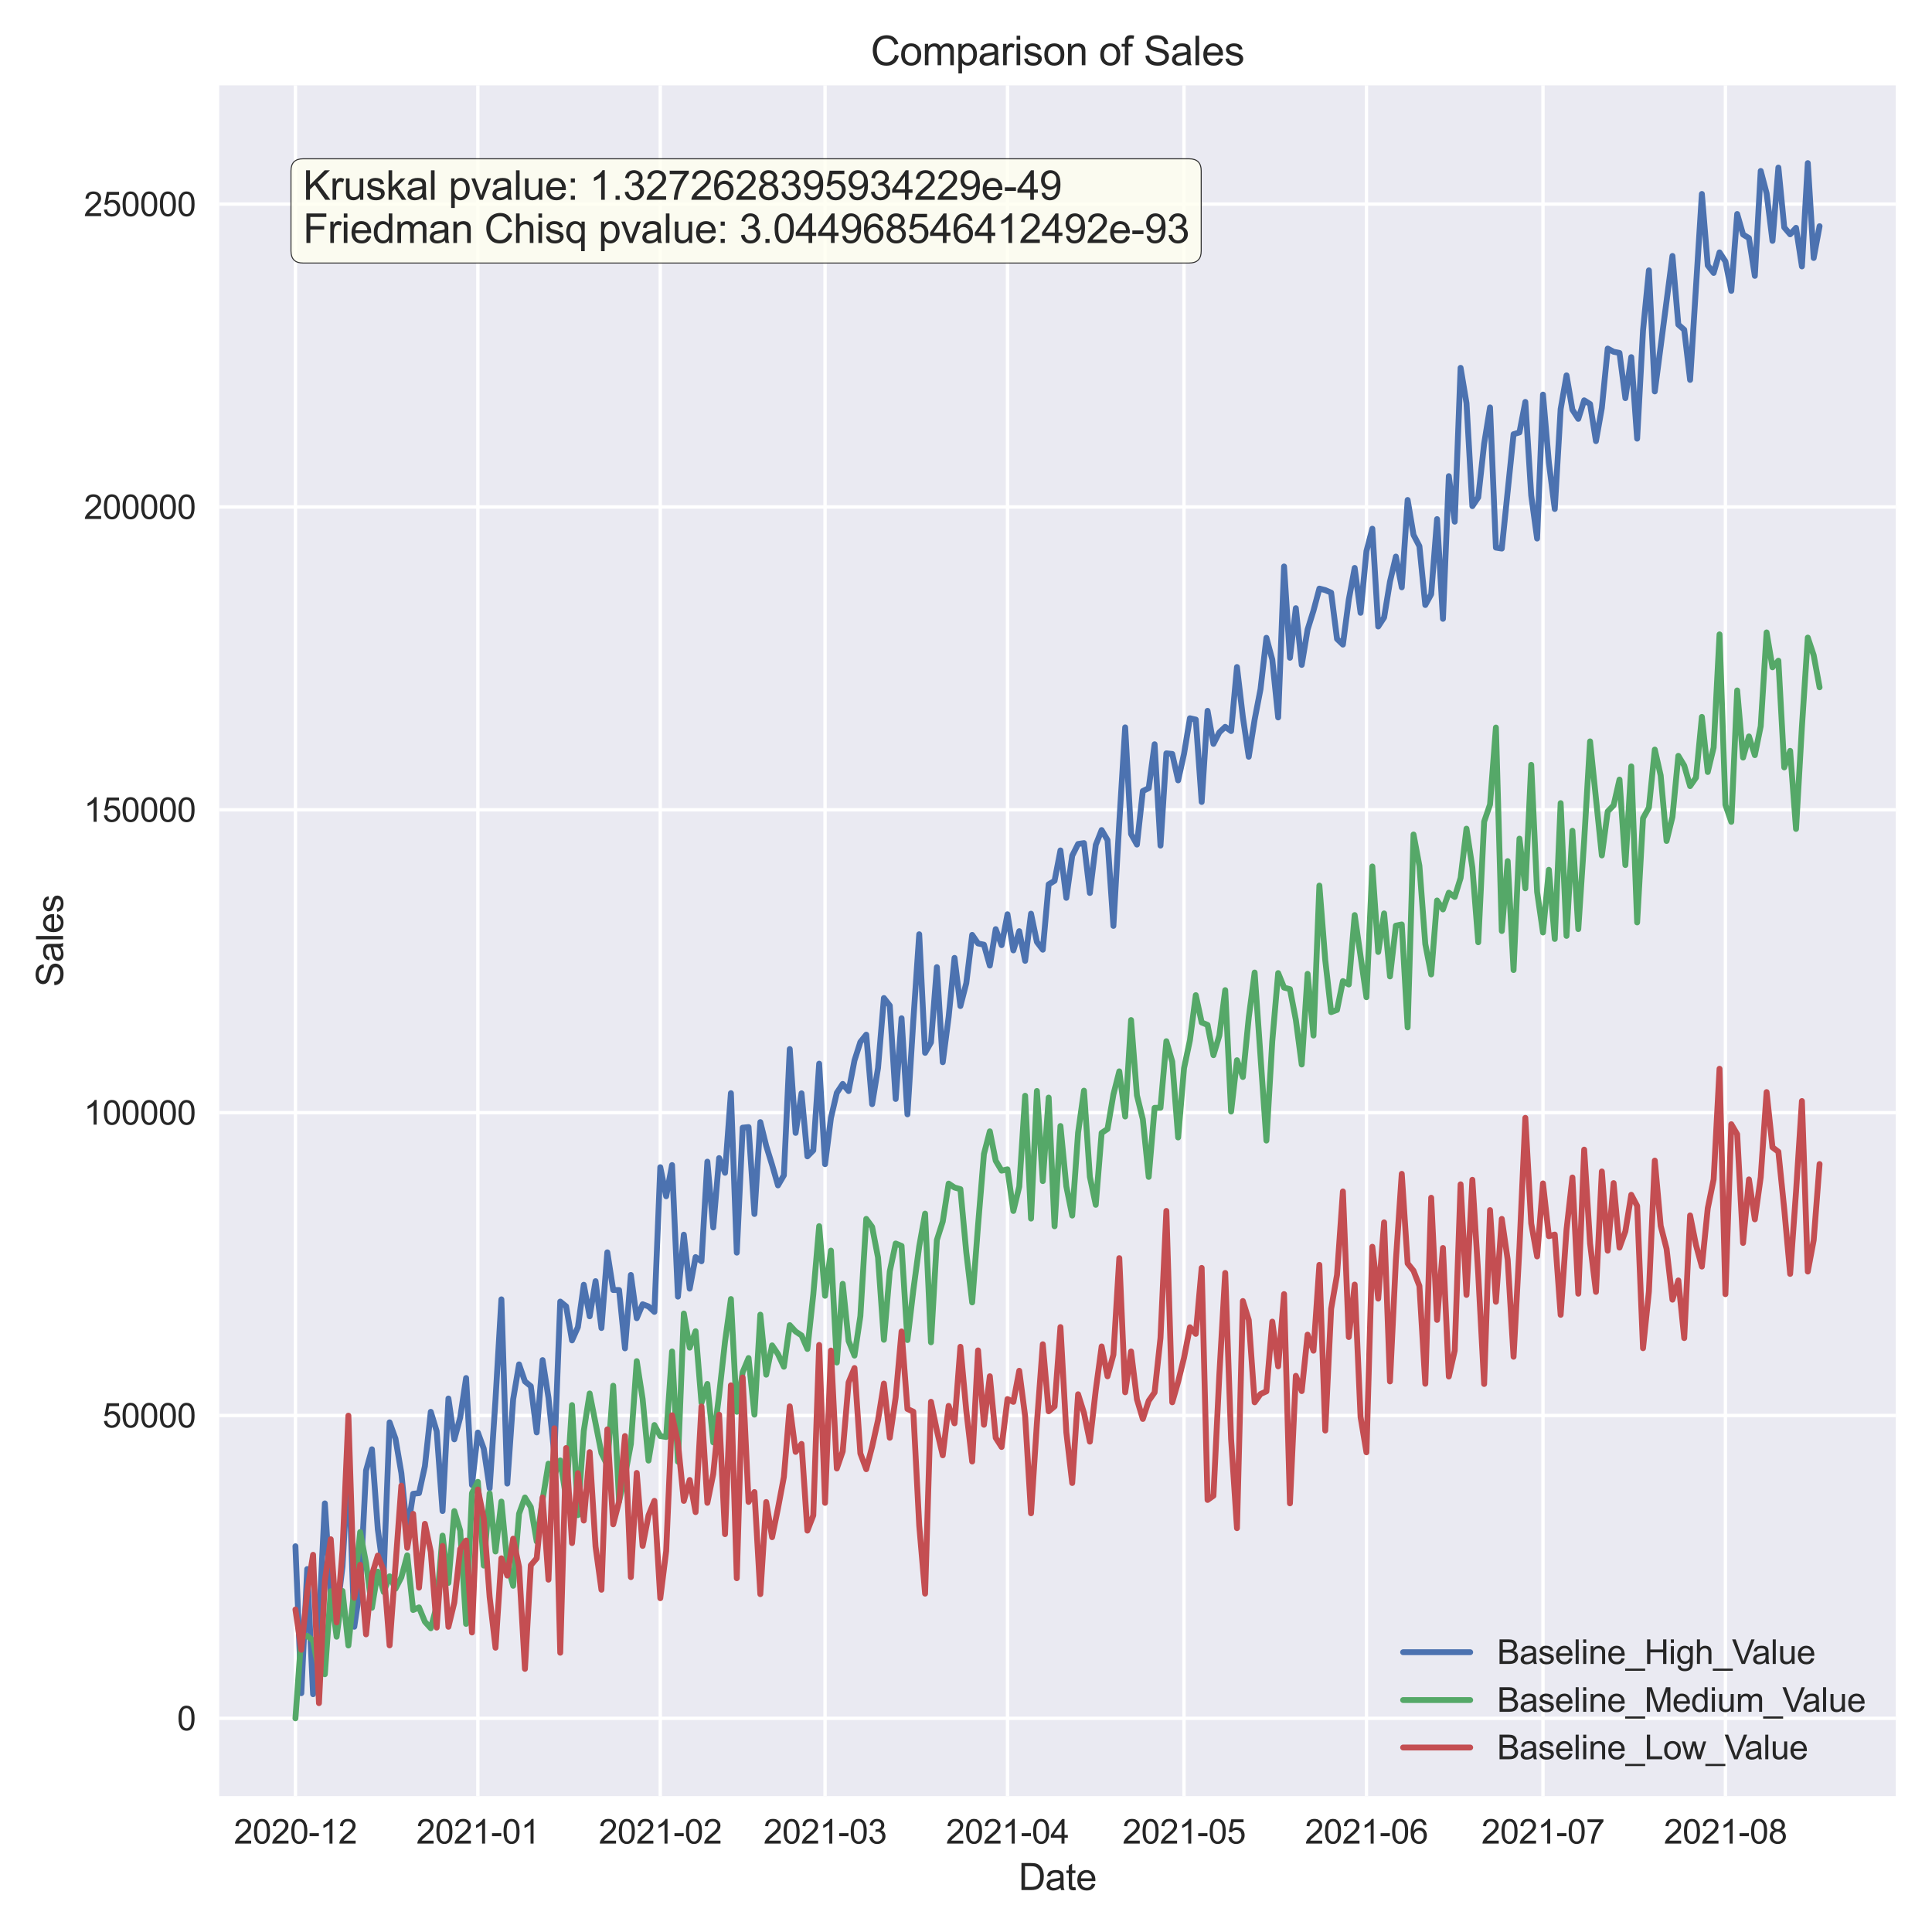 <?xml version="1.0" encoding="utf-8" standalone="no"?>
<!DOCTYPE svg PUBLIC "-//W3C//DTD SVG 1.1//EN"
  "http://www.w3.org/Graphics/SVG/1.1/DTD/svg11.dtd">
<svg xmlns:xlink="http://www.w3.org/1999/xlink" width="576pt" height="576pt" viewBox="0 0 576 576" xmlns="http://www.w3.org/2000/svg" version="1.1">
 <defs>
  <style type="text/css">*{stroke-linejoin: round; stroke-linecap: butt}</style>
 </defs>
 <g id="figure_1">
  <g id="patch_1">
   <path d="M 0 576 
L 576 576 
L 576 0 
L 0 0 
z
" style="fill: #ffffff"/>
  </g>
  <g id="axes_1">
   <g id="patch_2">
    <path d="M 65.36 535.48 
L 565.2 535.48 
L 565.2 25.44 
L 65.36 25.44 
z
" style="fill: #eaeaf2"/>
   </g>
   <g id="matplotlib.axis_1">
    <g id="xtick_1">
     <g id="line2d_1">
      <path d="M 88.08 535.48 
L 88.08 25.44 
" clip-path="url(#p51caf8cebd)" style="fill: none; stroke: #ffffff; stroke-linecap: round"/>
     </g>
     <g id="line2d_2"/>
     <g id="text_1">
      <!-- 2020-12 -->
      <g style="fill: #262626" transform="translate(69.732 549.638) scale(0.1 -0.1)">
       <defs>
        <path id="ArialMT-32" d="M 3222 541 
L 3222 0 
L 194 0 
Q 188 203 259 391 
Q 375 700 629 1000 
Q 884 1300 1366 1694 
Q 2113 2306 2375 2664 
Q 2638 3022 2638 3341 
Q 2638 3675 2398 3904 
Q 2159 4134 1775 4134 
Q 1369 4134 1125 3890 
Q 881 3647 878 3216 
L 300 3275 
Q 359 3922 746 4261 
Q 1134 4600 1788 4600 
Q 2447 4600 2831 4234 
Q 3216 3869 3216 3328 
Q 3216 3053 3103 2787 
Q 2991 2522 2730 2228 
Q 2469 1934 1863 1422 
Q 1356 997 1212 845 
Q 1069 694 975 541 
L 3222 541 
z
" transform="scale(0.016)"/>
        <path id="ArialMT-30" d="M 266 2259 
Q 266 3072 433 3567 
Q 600 4063 929 4331 
Q 1259 4600 1759 4600 
Q 2128 4600 2406 4451 
Q 2684 4303 2865 4023 
Q 3047 3744 3150 3342 
Q 3253 2941 3253 2259 
Q 3253 1453 3087 958 
Q 2922 463 2592 192 
Q 2263 -78 1759 -78 
Q 1097 -78 719 397 
Q 266 969 266 2259 
z
M 844 2259 
Q 844 1131 1108 757 
Q 1372 384 1759 384 
Q 2147 384 2411 759 
Q 2675 1134 2675 2259 
Q 2675 3391 2411 3762 
Q 2147 4134 1753 4134 
Q 1366 4134 1134 3806 
Q 844 3388 844 2259 
z
" transform="scale(0.016)"/>
        <path id="ArialMT-2d" d="M 203 1375 
L 203 1941 
L 1931 1941 
L 1931 1375 
L 203 1375 
z
" transform="scale(0.016)"/>
        <path id="ArialMT-31" d="M 2384 0 
L 1822 0 
L 1822 3584 
Q 1619 3391 1289 3197 
Q 959 3003 697 2906 
L 697 3450 
Q 1169 3672 1522 3987 
Q 1875 4303 2022 4600 
L 2384 4600 
L 2384 0 
z
" transform="scale(0.016)"/>
       </defs>
       <use xlink:href="#ArialMT-32"/>
       <use xlink:href="#ArialMT-30" x="55.615"/>
       <use xlink:href="#ArialMT-32" x="111.23"/>
       <use xlink:href="#ArialMT-30" x="166.846"/>
       <use xlink:href="#ArialMT-2d" x="222.461"/>
       <use xlink:href="#ArialMT-31" x="255.762"/>
       <use xlink:href="#ArialMT-32" x="311.377"/>
      </g>
     </g>
    </g>
    <g id="xtick_2">
     <g id="line2d_3">
      <path d="M 142.468 535.48 
L 142.468 25.44 
" clip-path="url(#p51caf8cebd)" style="fill: none; stroke: #ffffff; stroke-linecap: round"/>
     </g>
     <g id="line2d_4"/>
     <g id="text_2">
      <!-- 2021-01 -->
      <g style="fill: #262626" transform="translate(124.12 549.638) scale(0.1 -0.1)">
       <use xlink:href="#ArialMT-32"/>
       <use xlink:href="#ArialMT-30" x="55.615"/>
       <use xlink:href="#ArialMT-32" x="111.23"/>
       <use xlink:href="#ArialMT-31" x="166.846"/>
       <use xlink:href="#ArialMT-2d" x="222.461"/>
       <use xlink:href="#ArialMT-30" x="255.762"/>
       <use xlink:href="#ArialMT-31" x="311.377"/>
      </g>
     </g>
    </g>
    <g id="xtick_3">
     <g id="line2d_5">
      <path d="M 196.855 535.48 
L 196.855 25.44 
" clip-path="url(#p51caf8cebd)" style="fill: none; stroke: #ffffff; stroke-linecap: round"/>
     </g>
     <g id="line2d_6"/>
     <g id="text_3">
      <!-- 2021-02 -->
      <g style="fill: #262626" transform="translate(178.508 549.638) scale(0.1 -0.1)">
       <use xlink:href="#ArialMT-32"/>
       <use xlink:href="#ArialMT-30" x="55.615"/>
       <use xlink:href="#ArialMT-32" x="111.23"/>
       <use xlink:href="#ArialMT-31" x="166.846"/>
       <use xlink:href="#ArialMT-2d" x="222.461"/>
       <use xlink:href="#ArialMT-30" x="255.762"/>
       <use xlink:href="#ArialMT-32" x="311.377"/>
      </g>
     </g>
    </g>
    <g id="xtick_4">
     <g id="line2d_7">
      <path d="M 245.98 535.48 
L 245.98 25.44 
" clip-path="url(#p51caf8cebd)" style="fill: none; stroke: #ffffff; stroke-linecap: round"/>
     </g>
     <g id="line2d_8"/>
     <g id="text_4">
      <!-- 2021-03 -->
      <g style="fill: #262626" transform="translate(227.632 549.638) scale(0.1 -0.1)">
       <defs>
        <path id="ArialMT-33" d="M 269 1209 
L 831 1284 
Q 928 806 1161 595 
Q 1394 384 1728 384 
Q 2125 384 2398 659 
Q 2672 934 2672 1341 
Q 2672 1728 2419 1979 
Q 2166 2231 1775 2231 
Q 1616 2231 1378 2169 
L 1441 2663 
Q 1497 2656 1531 2656 
Q 1891 2656 2178 2843 
Q 2466 3031 2466 3422 
Q 2466 3731 2256 3934 
Q 2047 4138 1716 4138 
Q 1388 4138 1169 3931 
Q 950 3725 888 3313 
L 325 3413 
Q 428 3978 793 4289 
Q 1159 4600 1703 4600 
Q 2078 4600 2393 4439 
Q 2709 4278 2876 4000 
Q 3044 3722 3044 3409 
Q 3044 3113 2884 2869 
Q 2725 2625 2413 2481 
Q 2819 2388 3044 2092 
Q 3269 1797 3269 1353 
Q 3269 753 2831 336 
Q 2394 -81 1725 -81 
Q 1122 -81 723 278 
Q 325 638 269 1209 
z
" transform="scale(0.016)"/>
       </defs>
       <use xlink:href="#ArialMT-32"/>
       <use xlink:href="#ArialMT-30" x="55.615"/>
       <use xlink:href="#ArialMT-32" x="111.23"/>
       <use xlink:href="#ArialMT-31" x="166.846"/>
       <use xlink:href="#ArialMT-2d" x="222.461"/>
       <use xlink:href="#ArialMT-30" x="255.762"/>
       <use xlink:href="#ArialMT-33" x="311.377"/>
      </g>
     </g>
    </g>
    <g id="xtick_5">
     <g id="line2d_9">
      <path d="M 300.367 535.48 
L 300.367 25.44 
" clip-path="url(#p51caf8cebd)" style="fill: none; stroke: #ffffff; stroke-linecap: round"/>
     </g>
     <g id="line2d_10"/>
     <g id="text_5">
      <!-- 2021-04 -->
      <g style="fill: #262626" transform="translate(282.02 549.638) scale(0.1 -0.1)">
       <defs>
        <path id="ArialMT-34" d="M 2069 0 
L 2069 1097 
L 81 1097 
L 81 1613 
L 2172 4581 
L 2631 4581 
L 2631 1613 
L 3250 1613 
L 3250 1097 
L 2631 1097 
L 2631 0 
L 2069 0 
z
M 2069 1613 
L 2069 3678 
L 634 1613 
L 2069 1613 
z
" transform="scale(0.016)"/>
       </defs>
       <use xlink:href="#ArialMT-32"/>
       <use xlink:href="#ArialMT-30" x="55.615"/>
       <use xlink:href="#ArialMT-32" x="111.23"/>
       <use xlink:href="#ArialMT-31" x="166.846"/>
       <use xlink:href="#ArialMT-2d" x="222.461"/>
       <use xlink:href="#ArialMT-30" x="255.762"/>
       <use xlink:href="#ArialMT-34" x="311.377"/>
      </g>
     </g>
    </g>
    <g id="xtick_6">
     <g id="line2d_11">
      <path d="M 353 535.48 
L 353 25.44 
" clip-path="url(#p51caf8cebd)" style="fill: none; stroke: #ffffff; stroke-linecap: round"/>
     </g>
     <g id="line2d_12"/>
     <g id="text_6">
      <!-- 2021-05 -->
      <g style="fill: #262626" transform="translate(334.653 549.638) scale(0.1 -0.1)">
       <defs>
        <path id="ArialMT-35" d="M 266 1200 
L 856 1250 
Q 922 819 1161 601 
Q 1400 384 1738 384 
Q 2144 384 2425 690 
Q 2706 997 2706 1503 
Q 2706 1984 2436 2262 
Q 2166 2541 1728 2541 
Q 1456 2541 1237 2417 
Q 1019 2294 894 2097 
L 366 2166 
L 809 4519 
L 3088 4519 
L 3088 3981 
L 1259 3981 
L 1013 2750 
Q 1425 3038 1878 3038 
Q 2478 3038 2890 2622 
Q 3303 2206 3303 1553 
Q 3303 931 2941 478 
Q 2500 -78 1738 -78 
Q 1113 -78 717 272 
Q 322 622 266 1200 
z
" transform="scale(0.016)"/>
       </defs>
       <use xlink:href="#ArialMT-32"/>
       <use xlink:href="#ArialMT-30" x="55.615"/>
       <use xlink:href="#ArialMT-32" x="111.23"/>
       <use xlink:href="#ArialMT-31" x="166.846"/>
       <use xlink:href="#ArialMT-2d" x="222.461"/>
       <use xlink:href="#ArialMT-30" x="255.762"/>
       <use xlink:href="#ArialMT-35" x="311.377"/>
      </g>
     </g>
    </g>
    <g id="xtick_7">
     <g id="line2d_13">
      <path d="M 407.388 535.48 
L 407.388 25.44 
" clip-path="url(#p51caf8cebd)" style="fill: none; stroke: #ffffff; stroke-linecap: round"/>
     </g>
     <g id="line2d_14"/>
     <g id="text_7">
      <!-- 2021-06 -->
      <g style="fill: #262626" transform="translate(389.04 549.638) scale(0.1 -0.1)">
       <defs>
        <path id="ArialMT-36" d="M 3184 3459 
L 2625 3416 
Q 2550 3747 2413 3897 
Q 2184 4138 1850 4138 
Q 1581 4138 1378 3988 
Q 1113 3794 959 3422 
Q 806 3050 800 2363 
Q 1003 2672 1297 2822 
Q 1591 2972 1913 2972 
Q 2475 2972 2870 2558 
Q 3266 2144 3266 1488 
Q 3266 1056 3080 686 
Q 2894 316 2569 119 
Q 2244 -78 1831 -78 
Q 1128 -78 684 439 
Q 241 956 241 2144 
Q 241 3472 731 4075 
Q 1159 4600 1884 4600 
Q 2425 4600 2770 4297 
Q 3116 3994 3184 3459 
z
M 888 1484 
Q 888 1194 1011 928 
Q 1134 663 1356 523 
Q 1578 384 1822 384 
Q 2178 384 2434 671 
Q 2691 959 2691 1453 
Q 2691 1928 2437 2201 
Q 2184 2475 1800 2475 
Q 1419 2475 1153 2201 
Q 888 1928 888 1484 
z
" transform="scale(0.016)"/>
       </defs>
       <use xlink:href="#ArialMT-32"/>
       <use xlink:href="#ArialMT-30" x="55.615"/>
       <use xlink:href="#ArialMT-32" x="111.23"/>
       <use xlink:href="#ArialMT-31" x="166.846"/>
       <use xlink:href="#ArialMT-2d" x="222.461"/>
       <use xlink:href="#ArialMT-30" x="255.762"/>
       <use xlink:href="#ArialMT-36" x="311.377"/>
      </g>
     </g>
    </g>
    <g id="xtick_8">
     <g id="line2d_15">
      <path d="M 460.021 535.48 
L 460.021 25.44 
" clip-path="url(#p51caf8cebd)" style="fill: none; stroke: #ffffff; stroke-linecap: round"/>
     </g>
     <g id="line2d_16"/>
     <g id="text_8">
      <!-- 2021-07 -->
      <g style="fill: #262626" transform="translate(441.674 549.638) scale(0.1 -0.1)">
       <defs>
        <path id="ArialMT-37" d="M 303 3981 
L 303 4522 
L 3269 4522 
L 3269 4084 
Q 2831 3619 2401 2847 
Q 1972 2075 1738 1259 
Q 1569 684 1522 0 
L 944 0 
Q 953 541 1156 1306 
Q 1359 2072 1739 2783 
Q 2119 3494 2547 3981 
L 303 3981 
z
" transform="scale(0.016)"/>
       </defs>
       <use xlink:href="#ArialMT-32"/>
       <use xlink:href="#ArialMT-30" x="55.615"/>
       <use xlink:href="#ArialMT-32" x="111.23"/>
       <use xlink:href="#ArialMT-31" x="166.846"/>
       <use xlink:href="#ArialMT-2d" x="222.461"/>
       <use xlink:href="#ArialMT-30" x="255.762"/>
       <use xlink:href="#ArialMT-37" x="311.377"/>
      </g>
     </g>
    </g>
    <g id="xtick_9">
     <g id="line2d_17">
      <path d="M 514.409 535.48 
L 514.409 25.44 
" clip-path="url(#p51caf8cebd)" style="fill: none; stroke: #ffffff; stroke-linecap: round"/>
     </g>
     <g id="line2d_18"/>
     <g id="text_9">
      <!-- 2021-08 -->
      <g style="fill: #262626" transform="translate(496.061 549.638) scale(0.1 -0.1)">
       <defs>
        <path id="ArialMT-38" d="M 1131 2484 
Q 781 2613 612 2850 
Q 444 3088 444 3419 
Q 444 3919 803 4259 
Q 1163 4600 1759 4600 
Q 2359 4600 2725 4251 
Q 3091 3903 3091 3403 
Q 3091 3084 2923 2848 
Q 2756 2613 2416 2484 
Q 2838 2347 3058 2040 
Q 3278 1734 3278 1309 
Q 3278 722 2862 322 
Q 2447 -78 1769 -78 
Q 1091 -78 675 323 
Q 259 725 259 1325 
Q 259 1772 486 2073 
Q 713 2375 1131 2484 
z
M 1019 3438 
Q 1019 3113 1228 2906 
Q 1438 2700 1772 2700 
Q 2097 2700 2305 2904 
Q 2513 3109 2513 3406 
Q 2513 3716 2298 3927 
Q 2084 4138 1766 4138 
Q 1444 4138 1231 3931 
Q 1019 3725 1019 3438 
z
M 838 1322 
Q 838 1081 952 856 
Q 1066 631 1291 507 
Q 1516 384 1775 384 
Q 2178 384 2440 643 
Q 2703 903 2703 1303 
Q 2703 1709 2433 1975 
Q 2163 2241 1756 2241 
Q 1359 2241 1098 1978 
Q 838 1716 838 1322 
z
" transform="scale(0.016)"/>
       </defs>
       <use xlink:href="#ArialMT-32"/>
       <use xlink:href="#ArialMT-30" x="55.615"/>
       <use xlink:href="#ArialMT-32" x="111.23"/>
       <use xlink:href="#ArialMT-31" x="166.846"/>
       <use xlink:href="#ArialMT-2d" x="222.461"/>
       <use xlink:href="#ArialMT-30" x="255.762"/>
       <use xlink:href="#ArialMT-38" x="311.377"/>
      </g>
     </g>
    </g>
    <g id="text_10">
     <!-- Date -->
     <g style="fill: #262626" transform="translate(303.663 563.499) scale(0.11 -0.11)">
      <defs>
       <path id="ArialMT-44" d="M 494 0 
L 494 4581 
L 2072 4581 
Q 2606 4581 2888 4516 
Q 3281 4425 3559 4188 
Q 3922 3881 4101 3404 
Q 4281 2928 4281 2316 
Q 4281 1794 4159 1391 
Q 4038 988 3847 723 
Q 3656 459 3429 307 
Q 3203 156 2883 78 
Q 2563 0 2147 0 
L 494 0 
z
M 1100 541 
L 2078 541 
Q 2531 541 2789 625 
Q 3047 709 3200 863 
Q 3416 1078 3536 1442 
Q 3656 1806 3656 2325 
Q 3656 3044 3420 3430 
Q 3184 3816 2847 3947 
Q 2603 4041 2063 4041 
L 1100 4041 
L 1100 541 
z
" transform="scale(0.016)"/>
       <path id="ArialMT-61" d="M 2588 409 
Q 2275 144 1986 34 
Q 1697 -75 1366 -75 
Q 819 -75 525 192 
Q 231 459 231 875 
Q 231 1119 342 1320 
Q 453 1522 633 1644 
Q 813 1766 1038 1828 
Q 1203 1872 1538 1913 
Q 2219 1994 2541 2106 
Q 2544 2222 2544 2253 
Q 2544 2597 2384 2738 
Q 2169 2928 1744 2928 
Q 1347 2928 1158 2789 
Q 969 2650 878 2297 
L 328 2372 
Q 403 2725 575 2942 
Q 747 3159 1072 3276 
Q 1397 3394 1825 3394 
Q 2250 3394 2515 3294 
Q 2781 3194 2906 3042 
Q 3031 2891 3081 2659 
Q 3109 2516 3109 2141 
L 3109 1391 
Q 3109 606 3145 398 
Q 3181 191 3288 0 
L 2700 0 
Q 2613 175 2588 409 
z
M 2541 1666 
Q 2234 1541 1622 1453 
Q 1275 1403 1131 1340 
Q 988 1278 909 1158 
Q 831 1038 831 891 
Q 831 666 1001 516 
Q 1172 366 1500 366 
Q 1825 366 2078 508 
Q 2331 650 2450 897 
Q 2541 1088 2541 1459 
L 2541 1666 
z
" transform="scale(0.016)"/>
       <path id="ArialMT-74" d="M 1650 503 
L 1731 6 
Q 1494 -44 1306 -44 
Q 1000 -44 831 53 
Q 663 150 594 308 
Q 525 466 525 972 
L 525 2881 
L 113 2881 
L 113 3319 
L 525 3319 
L 525 4141 
L 1084 4478 
L 1084 3319 
L 1650 3319 
L 1650 2881 
L 1084 2881 
L 1084 941 
Q 1084 700 1114 631 
Q 1144 563 1211 522 
Q 1278 481 1403 481 
Q 1497 481 1650 503 
z
" transform="scale(0.016)"/>
       <path id="ArialMT-65" d="M 2694 1069 
L 3275 997 
Q 3138 488 2766 206 
Q 2394 -75 1816 -75 
Q 1088 -75 661 373 
Q 234 822 234 1631 
Q 234 2469 665 2931 
Q 1097 3394 1784 3394 
Q 2450 3394 2872 2941 
Q 3294 2488 3294 1666 
Q 3294 1616 3291 1516 
L 816 1516 
Q 847 969 1125 678 
Q 1403 388 1819 388 
Q 2128 388 2347 550 
Q 2566 713 2694 1069 
z
M 847 1978 
L 2700 1978 
Q 2663 2397 2488 2606 
Q 2219 2931 1791 2931 
Q 1403 2931 1139 2672 
Q 875 2413 847 1978 
z
" transform="scale(0.016)"/>
      </defs>
      <use xlink:href="#ArialMT-44"/>
      <use xlink:href="#ArialMT-61" x="72.217"/>
      <use xlink:href="#ArialMT-74" x="127.832"/>
      <use xlink:href="#ArialMT-65" x="155.615"/>
     </g>
    </g>
   </g>
   <g id="matplotlib.axis_2">
    <g id="ytick_1">
     <g id="line2d_19">
      <path d="M 65.36 512.296 
L 565.2 512.296 
" clip-path="url(#p51caf8cebd)" style="fill: none; stroke: #ffffff; stroke-linecap: round"/>
     </g>
     <g id="line2d_20"/>
     <g id="text_11">
      <!-- 0 -->
      <g style="fill: #262626" transform="translate(52.799 515.875) scale(0.1 -0.1)">
       <use xlink:href="#ArialMT-30"/>
      </g>
     </g>
    </g>
    <g id="ytick_2">
     <g id="line2d_21">
      <path d="M 65.36 422.008 
L 565.2 422.008 
" clip-path="url(#p51caf8cebd)" style="fill: none; stroke: #ffffff; stroke-linecap: round"/>
     </g>
     <g id="line2d_22"/>
     <g id="text_12">
      <!-- 50000 -->
      <g style="fill: #262626" transform="translate(30.555 425.587) scale(0.1 -0.1)">
       <use xlink:href="#ArialMT-35"/>
       <use xlink:href="#ArialMT-30" x="55.615"/>
       <use xlink:href="#ArialMT-30" x="111.23"/>
       <use xlink:href="#ArialMT-30" x="166.846"/>
       <use xlink:href="#ArialMT-30" x="222.461"/>
      </g>
     </g>
    </g>
    <g id="ytick_3">
     <g id="line2d_23">
      <path d="M 65.36 331.719 
L 565.2 331.719 
" clip-path="url(#p51caf8cebd)" style="fill: none; stroke: #ffffff; stroke-linecap: round"/>
     </g>
     <g id="line2d_24"/>
     <g id="text_13">
      <!-- 100000 -->
      <g style="fill: #262626" transform="translate(24.994 335.298) scale(0.1 -0.1)">
       <use xlink:href="#ArialMT-31"/>
       <use xlink:href="#ArialMT-30" x="55.615"/>
       <use xlink:href="#ArialMT-30" x="111.23"/>
       <use xlink:href="#ArialMT-30" x="166.846"/>
       <use xlink:href="#ArialMT-30" x="222.461"/>
       <use xlink:href="#ArialMT-30" x="278.076"/>
      </g>
     </g>
    </g>
    <g id="ytick_4">
     <g id="line2d_25">
      <path d="M 65.36 241.431 
L 565.2 241.431 
" clip-path="url(#p51caf8cebd)" style="fill: none; stroke: #ffffff; stroke-linecap: round"/>
     </g>
     <g id="line2d_26"/>
     <g id="text_14">
      <!-- 150000 -->
      <g style="fill: #262626" transform="translate(24.994 245.01) scale(0.1 -0.1)">
       <use xlink:href="#ArialMT-31"/>
       <use xlink:href="#ArialMT-35" x="55.615"/>
       <use xlink:href="#ArialMT-30" x="111.23"/>
       <use xlink:href="#ArialMT-30" x="166.846"/>
       <use xlink:href="#ArialMT-30" x="222.461"/>
       <use xlink:href="#ArialMT-30" x="278.076"/>
      </g>
     </g>
    </g>
    <g id="ytick_5">
     <g id="line2d_27">
      <path d="M 65.36 151.142 
L 565.2 151.142 
" clip-path="url(#p51caf8cebd)" style="fill: none; stroke: #ffffff; stroke-linecap: round"/>
     </g>
     <g id="line2d_28"/>
     <g id="text_15">
      <!-- 200000 -->
      <g style="fill: #262626" transform="translate(24.994 154.721) scale(0.1 -0.1)">
       <use xlink:href="#ArialMT-32"/>
       <use xlink:href="#ArialMT-30" x="55.615"/>
       <use xlink:href="#ArialMT-30" x="111.23"/>
       <use xlink:href="#ArialMT-30" x="166.846"/>
       <use xlink:href="#ArialMT-30" x="222.461"/>
       <use xlink:href="#ArialMT-30" x="278.076"/>
      </g>
     </g>
    </g>
    <g id="ytick_6">
     <g id="line2d_29">
      <path d="M 65.36 60.854 
L 565.2 60.854 
" clip-path="url(#p51caf8cebd)" style="fill: none; stroke: #ffffff; stroke-linecap: round"/>
     </g>
     <g id="line2d_30"/>
     <g id="text_16">
      <!-- 250000 -->
      <g style="fill: #262626" transform="translate(24.994 64.433) scale(0.1 -0.1)">
       <use xlink:href="#ArialMT-32"/>
       <use xlink:href="#ArialMT-35" x="55.615"/>
       <use xlink:href="#ArialMT-30" x="111.23"/>
       <use xlink:href="#ArialMT-30" x="166.846"/>
       <use xlink:href="#ArialMT-30" x="222.461"/>
       <use xlink:href="#ArialMT-30" x="278.076"/>
      </g>
     </g>
    </g>
    <g id="text_17">
     <!-- Sales -->
     <g style="fill: #262626" transform="translate(18.808 294.218) rotate(-90) scale(0.11 -0.11)">
      <defs>
       <path id="ArialMT-53" d="M 288 1472 
L 859 1522 
Q 900 1178 1048 958 
Q 1197 738 1509 602 
Q 1822 466 2213 466 
Q 2559 466 2825 569 
Q 3091 672 3220 851 
Q 3350 1031 3350 1244 
Q 3350 1459 3225 1620 
Q 3100 1781 2813 1891 
Q 2628 1963 1997 2114 
Q 1366 2266 1113 2400 
Q 784 2572 623 2826 
Q 463 3081 463 3397 
Q 463 3744 659 4045 
Q 856 4347 1234 4503 
Q 1613 4659 2075 4659 
Q 2584 4659 2973 4495 
Q 3363 4331 3572 4012 
Q 3781 3694 3797 3291 
L 3216 3247 
Q 3169 3681 2898 3903 
Q 2628 4125 2100 4125 
Q 1550 4125 1298 3923 
Q 1047 3722 1047 3438 
Q 1047 3191 1225 3031 
Q 1400 2872 2139 2705 
Q 2878 2538 3153 2413 
Q 3553 2228 3743 1945 
Q 3934 1663 3934 1294 
Q 3934 928 3725 604 
Q 3516 281 3123 101 
Q 2731 -78 2241 -78 
Q 1619 -78 1198 103 
Q 778 284 539 648 
Q 300 1013 288 1472 
z
" transform="scale(0.016)"/>
       <path id="ArialMT-6c" d="M 409 0 
L 409 4581 
L 972 4581 
L 972 0 
L 409 0 
z
" transform="scale(0.016)"/>
       <path id="ArialMT-73" d="M 197 991 
L 753 1078 
Q 800 744 1014 566 
Q 1228 388 1613 388 
Q 2000 388 2187 545 
Q 2375 703 2375 916 
Q 2375 1106 2209 1216 
Q 2094 1291 1634 1406 
Q 1016 1563 777 1677 
Q 538 1791 414 1992 
Q 291 2194 291 2438 
Q 291 2659 392 2848 
Q 494 3038 669 3163 
Q 800 3259 1026 3326 
Q 1253 3394 1513 3394 
Q 1903 3394 2198 3281 
Q 2494 3169 2634 2976 
Q 2775 2784 2828 2463 
L 2278 2388 
Q 2241 2644 2061 2787 
Q 1881 2931 1553 2931 
Q 1166 2931 1000 2803 
Q 834 2675 834 2503 
Q 834 2394 903 2306 
Q 972 2216 1119 2156 
Q 1203 2125 1616 2013 
Q 2213 1853 2448 1751 
Q 2684 1650 2818 1456 
Q 2953 1263 2953 975 
Q 2953 694 2789 445 
Q 2625 197 2315 61 
Q 2006 -75 1616 -75 
Q 969 -75 630 194 
Q 291 463 197 991 
z
" transform="scale(0.016)"/>
      </defs>
      <use xlink:href="#ArialMT-53"/>
      <use xlink:href="#ArialMT-61" x="66.699"/>
      <use xlink:href="#ArialMT-6c" x="122.314"/>
      <use xlink:href="#ArialMT-65" x="144.531"/>
      <use xlink:href="#ArialMT-73" x="200.146"/>
     </g>
    </g>
   </g>
   <g id="line2d_31">
    <path d="M 88.08 460.99 
L 89.834 504.802 
L 91.589 467.798 
L 93.343 505.106 
L 95.098 483.599 
L 96.852 448.217 
L 98.607 475.317 
L 100.361 481.37 
L 102.116 467.036 
L 103.87 435.931 
L 105.624 484.986 
L 107.379 473.195 
L 109.133 438.412 
L 110.888 432.082 
L 112.642 455.935 
L 114.397 469.054 
L 116.151 424.05 
L 117.905 428.923 
L 119.66 439.181 
L 121.414 456.925 
L 123.169 445.355 
L 124.923 445.157 
L 126.678 437.125 
L 128.432 420.916 
L 130.187 426.702 
L 131.941 450.498 
L 133.695 416.948 
L 135.45 429.128 
L 137.204 422.621 
L 138.959 410.841 
L 140.713 442.715 
L 142.468 427.084 
L 144.222 431.882 
L 145.977 443.712 
L 147.731 417.174 
L 149.485 387.382 
L 151.24 442.315 
L 152.994 417.165 
L 154.749 406.772 
L 156.503 411.854 
L 158.258 413.28 
L 160.012 427.055 
L 161.766 405.492 
L 163.521 416.712 
L 165.275 433.7 
L 167.03 388.05 
L 168.784 389.476 
L 170.539 399.619 
L 172.293 395.667 
L 174.048 383.033 
L 175.802 392.438 
L 177.556 381.956 
L 179.311 395.932 
L 181.065 373.361 
L 182.82 384.603 
L 184.574 384.605 
L 186.329 401.995 
L 188.083 380.106 
L 189.838 393.008 
L 191.592 388.845 
L 193.346 389.502 
L 195.101 391.118 
L 196.855 347.985 
L 198.61 356.655 
L 200.364 347.351 
L 202.119 386.573 
L 203.873 368.102 
L 205.627 384.2 
L 207.382 374.783 
L 209.136 376.029 
L 210.891 346.33 
L 212.645 365.953 
L 214.4 345.265 
L 216.154 349.656 
L 217.909 325.914 
L 219.663 373.455 
L 221.417 336.202 
L 223.172 336.023 
L 224.926 361.939 
L 226.681 334.544 
L 228.435 341.622 
L 230.19 347.305 
L 231.944 353.414 
L 233.699 350.406 
L 235.453 312.76 
L 237.207 337.757 
L 238.962 325.951 
L 240.716 344.758 
L 242.471 342.969 
L 244.225 317.116 
L 245.98 347.085 
L 247.734 333.291 
L 249.488 325.805 
L 251.243 323.154 
L 252.997 325.285 
L 254.752 316.165 
L 256.506 310.658 
L 258.261 308.469 
L 260.015 329.192 
L 261.77 318.424 
L 263.524 297.55 
L 265.278 299.807 
L 267.033 327.643 
L 268.787 303.578 
L 270.542 332.223 
L 272.296 304.247 
L 274.051 278.538 
L 275.805 313.89 
L 277.56 310.768 
L 279.314 288.342 
L 281.068 316.689 
L 282.823 303.212 
L 284.577 285.585 
L 286.332 299.941 
L 288.086 293.116 
L 289.841 278.727 
L 291.595 281.277 
L 293.349 281.643 
L 295.104 287.876 
L 296.858 277.01 
L 298.613 281.785 
L 300.367 272.578 
L 302.122 283.346 
L 303.876 277.613 
L 305.631 286.465 
L 307.385 272.404 
L 309.139 280.848 
L 310.894 283.142 
L 312.648 263.65 
L 314.403 262.601 
L 316.157 253.543 
L 317.912 267.682 
L 319.666 255.126 
L 321.421 251.624 
L 323.175 251.357 
L 324.929 266.23 
L 326.684 251.907 
L 328.438 247.47 
L 330.193 250.465 
L 331.947 276.041 
L 333.702 245.181 
L 335.456 216.856 
L 337.211 248.658 
L 338.965 251.798 
L 340.719 235.832 
L 342.474 234.979 
L 344.228 221.888 
L 345.983 252.104 
L 347.737 224.595 
L 349.492 224.783 
L 351.246 232.662 
L 353 224.765 
L 354.755 214.138 
L 356.509 214.536 
L 358.264 239.093 
L 360.018 211.923 
L 361.773 221.782 
L 363.527 218.348 
L 365.282 216.699 
L 367.036 217.958 
L 368.79 198.865 
L 370.545 213.803 
L 372.299 225.624 
L 374.054 214.54 
L 375.808 205.455 
L 377.563 190.151 
L 379.317 196.646 
L 381.072 213.9 
L 382.826 168.885 
L 384.58 196.108 
L 386.335 181.323 
L 388.089 198.232 
L 389.844 187.68 
L 391.598 182.055 
L 393.353 175.485 
L 395.107 175.931 
L 396.861 176.693 
L 398.616 190.484 
L 400.37 192.176 
L 402.125 178.772 
L 403.879 169.319 
L 405.634 182.702 
L 407.388 164.312 
L 409.143 157.629 
L 410.897 186.783 
L 412.651 184.105 
L 414.406 173.404 
L 416.16 165.934 
L 417.915 175.108 
L 419.669 149.062 
L 421.424 159.484 
L 423.178 162.839 
L 424.933 180.375 
L 426.687 177.168 
L 428.441 154.762 
L 430.196 184.497 
L 431.95 141.959 
L 433.705 155.535 
L 435.459 109.669 
L 437.214 120.182 
L 438.968 150.902 
L 440.722 148.28 
L 442.477 132.308 
L 444.231 121.463 
L 445.986 163.258 
L 447.74 163.542 
L 451.249 129.449 
L 453.004 128.92 
L 454.758 119.826 
L 456.512 147.687 
L 458.267 160.557 
L 460.021 117.642 
L 461.776 137.92 
L 463.53 151.751 
L 465.285 121.976 
L 467.039 111.904 
L 468.794 122.158 
L 470.548 124.878 
L 472.302 119.352 
L 474.057 120.453 
L 475.811 131.516 
L 477.566 121.636 
L 479.32 103.921 
L 481.075 104.871 
L 482.829 105.223 
L 484.583 118.701 
L 486.338 106.477 
L 488.092 130.777 
L 489.847 98.506 
L 491.601 80.603 
L 493.356 116.701 
L 498.619 76.31 
L 500.373 96.781 
L 502.128 98.308 
L 503.882 113.262 
L 507.391 57.822 
L 509.146 79.12 
L 510.9 81.371 
L 512.655 75.248 
L 514.409 77.934 
L 516.163 86.715 
L 517.918 63.795 
L 519.672 69.919 
L 521.427 70.98 
L 523.181 82.244 
L 524.936 50.97 
L 526.69 57.63 
L 528.444 71.816 
L 530.199 49.956 
L 531.953 67.805 
L 533.708 69.858 
L 535.462 67.923 
L 537.217 79.426 
L 538.971 48.624 
L 540.726 76.917 
L 542.48 67.435 
L 542.48 67.435 
" clip-path="url(#p51caf8cebd)" style="fill: none; stroke: #4c72b0; stroke-width: 1.75; stroke-linecap: round"/>
   </g>
   <g id="line2d_32">
    <path d="M 88.08 512.296 
L 89.834 487.877 
L 91.589 487.701 
L 93.343 489.144 
L 95.098 498.382 
L 96.852 499.15 
L 98.607 474.403 
L 100.361 487.961 
L 102.116 474.333 
L 103.87 490.587 
L 107.379 456.762 
L 109.133 466.017 
L 110.888 479.339 
L 112.642 468.561 
L 114.397 474.649 
L 116.151 469.954 
L 117.905 473.667 
L 119.66 470.233 
L 121.414 463.691 
L 123.169 480.001 
L 124.923 479.221 
L 126.678 483.501 
L 128.432 485.455 
L 130.187 478.818 
L 131.941 457.825 
L 133.695 471.921 
L 135.45 450.5 
L 137.204 456.314 
L 138.959 484.148 
L 140.713 445.145 
L 142.468 441.789 
L 144.222 466.755 
L 145.977 445.223 
L 147.731 462.562 
L 149.485 447.674 
L 151.24 466.247 
L 152.994 472.779 
L 154.749 451.302 
L 156.503 446.455 
L 158.258 449.308 
L 160.012 459.563 
L 161.766 447.131 
L 163.521 436.359 
L 165.275 439.794 
L 167.03 435.404 
L 168.784 446.617 
L 170.539 418.905 
L 172.293 451.719 
L 174.048 426.58 
L 175.802 415.445 
L 179.311 433.236 
L 181.065 436.838 
L 182.82 413.134 
L 184.574 447.554 
L 186.329 439.907 
L 188.083 430.531 
L 189.838 405.805 
L 191.592 417.093 
L 193.346 435.46 
L 195.101 424.854 
L 196.855 428.141 
L 198.61 428.416 
L 200.364 402.916 
L 202.119 435.77 
L 203.873 391.608 
L 205.627 401.78 
L 207.382 396.881 
L 209.136 418.223 
L 210.891 412.597 
L 212.645 430.031 
L 214.4 415.802 
L 216.154 399.987 
L 217.909 387.291 
L 219.663 420.904 
L 221.417 409.085 
L 223.172 404.886 
L 224.926 421.76 
L 226.681 391.949 
L 228.435 409.846 
L 230.19 401.106 
L 231.944 403.708 
L 233.699 407.477 
L 235.453 395.072 
L 237.207 396.98 
L 238.962 398.133 
L 240.716 402.18 
L 242.471 385.937 
L 244.225 365.56 
L 245.98 386.323 
L 247.734 372.849 
L 249.488 406.218 
L 251.243 382.752 
L 252.997 399.779 
L 254.752 404.158 
L 256.506 392.399 
L 258.261 363.395 
L 260.015 365.785 
L 261.77 374.894 
L 263.524 399.442 
L 265.278 379.031 
L 267.033 370.733 
L 268.787 371.451 
L 270.542 399.518 
L 272.296 384.64 
L 274.051 371.599 
L 275.805 361.822 
L 277.56 400.191 
L 279.314 369.703 
L 281.068 364.19 
L 282.823 352.878 
L 284.577 354.038 
L 286.332 354.527 
L 288.086 373.395 
L 289.841 388.298 
L 291.595 365.308 
L 293.349 344.056 
L 295.104 337.291 
L 296.858 346.052 
L 298.613 349.01 
L 300.367 348.624 
L 302.122 361.037 
L 303.876 353.778 
L 305.631 326.683 
L 307.385 363.307 
L 309.139 325.259 
L 310.894 352.134 
L 312.648 327.23 
L 314.403 365.596 
L 316.157 335.705 
L 317.912 353.708 
L 319.666 362.405 
L 321.421 337.699 
L 323.175 325.168 
L 324.929 350.853 
L 326.684 359.197 
L 328.438 337.765 
L 330.193 336.597 
L 331.947 326.308 
L 333.702 319.407 
L 335.456 332.879 
L 337.211 304.111 
L 338.965 326.572 
L 340.719 333.712 
L 342.474 350.884 
L 344.228 330.293 
L 345.983 330.254 
L 347.737 310.417 
L 349.492 316.504 
L 351.246 339.118 
L 353 318.488 
L 354.755 310.171 
L 356.509 296.694 
L 358.264 304.842 
L 360.018 305.568 
L 361.773 314.587 
L 363.527 308.741 
L 365.282 295.195 
L 367.036 331.395 
L 368.79 316.085 
L 370.545 321.094 
L 372.299 303.351 
L 374.054 289.952 
L 377.563 340.046 
L 379.317 310.366 
L 381.072 290.11 
L 382.826 294.436 
L 384.58 294.912 
L 386.335 304.038 
L 388.089 317.366 
L 389.844 290.341 
L 391.598 308.733 
L 393.353 264.024 
L 395.107 286.23 
L 396.861 301.755 
L 398.616 301.095 
L 400.37 292.501 
L 402.125 293.514 
L 403.879 272.816 
L 407.388 297.31 
L 409.143 258.327 
L 410.897 283.82 
L 412.651 272.321 
L 414.406 291.11 
L 416.16 275.973 
L 417.915 275.62 
L 419.669 306.308 
L 421.424 248.793 
L 423.178 258.157 
L 424.933 281.435 
L 426.687 290.516 
L 428.441 268.467 
L 430.196 271.132 
L 431.95 266.142 
L 433.705 267.408 
L 435.459 261.758 
L 437.214 247.058 
L 438.968 258.655 
L 440.722 280.921 
L 442.477 244.97 
L 444.231 239.848 
L 445.986 216.909 
L 447.74 277.57 
L 449.495 256.727 
L 451.249 289.21 
L 453.004 250.036 
L 454.758 264.842 
L 456.512 228.032 
L 458.267 265.904 
L 460.021 278.012 
L 461.776 259.313 
L 463.53 279.939 
L 465.285 239.446 
L 467.039 279.025 
L 468.794 247.677 
L 470.548 277 
L 472.302 250.506 
L 474.057 221.034 
L 477.566 255.04 
L 479.32 241.912 
L 481.075 240.097 
L 482.829 232.425 
L 484.583 257.894 
L 486.338 228.484 
L 488.092 275.008 
L 489.847 243.935 
L 491.601 240.784 
L 493.356 223.477 
L 495.11 231.195 
L 496.865 250.723 
L 498.619 243.543 
L 500.373 225.339 
L 502.128 228.247 
L 503.882 234.366 
L 505.637 231.842 
L 507.391 213.734 
L 509.146 230.166 
L 510.9 222.855 
L 512.655 189.131 
L 514.409 239.941 
L 516.163 245.021 
L 517.918 205.845 
L 519.672 225.864 
L 521.427 219.554 
L 523.181 225.137 
L 524.936 216.501 
L 526.69 188.55 
L 528.444 198.951 
L 530.199 196.979 
L 531.953 228.789 
L 533.708 223.855 
L 535.462 247.135 
L 537.217 216.709 
L 538.971 190.092 
L 540.726 195.34 
L 542.48 204.904 
L 542.48 204.904 
" clip-path="url(#p51caf8cebd)" style="fill: none; stroke: #55a868; stroke-width: 1.75; stroke-linecap: round"/>
   </g>
   <g id="line2d_33">
    <path d="M 88.08 479.85 
L 89.834 491.867 
L 91.589 474.582 
L 93.343 463.542 
L 95.098 507.77 
L 96.852 471.294 
L 98.607 458.908 
L 100.361 483.713 
L 102.116 462.256 
L 103.87 422.054 
L 105.624 476.371 
L 107.379 466.523 
L 109.133 487.268 
L 110.888 469.502 
L 112.642 463.76 
L 114.397 468.242 
L 116.151 490.549 
L 119.66 442.935 
L 121.414 461.468 
L 123.169 451.325 
L 124.923 473.341 
L 126.678 454.304 
L 128.432 462.641 
L 130.187 485.242 
L 131.941 460.9 
L 133.695 485.004 
L 135.45 477.763 
L 137.204 461.82 
L 138.959 459.291 
L 140.713 486.705 
L 142.468 444.076 
L 144.222 452.625 
L 145.977 476.1 
L 147.731 491.24 
L 149.485 464.583 
L 151.24 469.735 
L 152.994 458.733 
L 154.749 467.175 
L 156.503 497.554 
L 158.258 466.645 
L 160.012 464.589 
L 161.766 446.448 
L 163.521 470.958 
L 165.275 425.818 
L 167.03 492.742 
L 168.784 431.716 
L 170.539 460.05 
L 172.293 439.193 
L 174.048 453.335 
L 175.802 432.931 
L 177.556 461.104 
L 179.311 473.96 
L 181.065 426.149 
L 182.82 454.455 
L 184.574 447.661 
L 186.329 428.131 
L 188.083 470.198 
L 189.838 439.133 
L 191.592 460.892 
L 193.346 451.794 
L 195.101 447.453 
L 196.855 476.482 
L 198.61 462.433 
L 200.364 421.931 
L 202.119 430.159 
L 203.873 447.476 
L 205.627 441.232 
L 207.382 450.822 
L 209.136 419.317 
L 210.891 448.055 
L 212.645 439.436 
L 214.4 421.766 
L 216.154 457.385 
L 217.909 413.01 
L 219.663 470.524 
L 221.417 410.675 
L 223.172 447.777 
L 224.926 444.834 
L 226.681 475.269 
L 228.435 447.813 
L 230.19 458.298 
L 231.944 449.68 
L 233.699 440.345 
L 235.453 419.277 
L 237.207 432.863 
L 238.962 430.482 
L 240.716 456.332 
L 242.471 451.797 
L 244.225 400.974 
L 245.98 448.059 
L 247.734 402.647 
L 249.488 437.813 
L 251.243 432.703 
L 252.997 412.143 
L 254.752 407.856 
L 256.506 433.321 
L 258.261 438.029 
L 260.015 431.286 
L 261.77 423.387 
L 263.524 412.494 
L 265.278 428.651 
L 267.033 416.606 
L 268.787 396.958 
L 270.542 420.063 
L 272.296 420.869 
L 274.051 454.746 
L 275.805 475.124 
L 277.56 417.923 
L 279.314 426.495 
L 281.068 433.88 
L 282.823 419.137 
L 284.577 424.343 
L 286.332 401.527 
L 288.086 420.587 
L 289.841 435.73 
L 291.595 402.605 
L 293.349 424.776 
L 295.104 410.308 
L 296.858 428.66 
L 298.613 431.396 
L 300.367 417.11 
L 302.122 417.948 
L 303.876 408.675 
L 305.631 422.23 
L 307.385 451.169 
L 309.139 424.308 
L 310.894 400.771 
L 312.648 420.761 
L 314.403 419.302 
L 316.157 395.648 
L 317.912 427.041 
L 319.666 442.142 
L 321.421 415.683 
L 323.175 421.257 
L 324.929 429.809 
L 326.684 414.454 
L 328.438 401.428 
L 330.193 410.331 
L 331.947 403.89 
L 333.702 375.097 
L 335.456 415.09 
L 337.211 402.921 
L 338.965 417.21 
L 340.719 423.039 
L 342.474 417.627 
L 344.228 415.132 
L 345.983 398.888 
L 347.737 361.021 
L 349.492 418.082 
L 351.246 411.957 
L 353 404.816 
L 354.755 395.696 
L 356.509 397.677 
L 358.264 378.009 
L 360.018 447.191 
L 361.773 445.947 
L 363.527 409.931 
L 365.282 379.51 
L 367.036 429.018 
L 368.79 455.596 
L 370.545 387.884 
L 372.299 393.533 
L 374.054 418.081 
L 375.808 415.613 
L 377.563 414.815 
L 379.317 394.025 
L 381.072 407.361 
L 382.826 385.818 
L 384.58 448.205 
L 386.335 410.185 
L 388.089 414.738 
L 389.844 397.903 
L 391.598 402.692 
L 393.353 377.101 
L 395.107 426.501 
L 396.861 390.227 
L 398.616 380.093 
L 400.37 355.209 
L 402.125 398.623 
L 403.879 382.98 
L 405.634 422.448 
L 407.388 432.99 
L 409.143 371.702 
L 410.897 387.17 
L 412.651 364.431 
L 414.406 411.854 
L 416.16 375.795 
L 417.915 349.961 
L 419.669 376.673 
L 421.424 378.859 
L 423.178 383.39 
L 424.933 412.55 
L 426.687 357.089 
L 428.441 393.517 
L 430.196 372.069 
L 431.95 410.395 
L 433.705 402.689 
L 435.459 353.086 
L 437.214 386.058 
L 438.968 351.741 
L 440.722 380 
L 442.477 412.62 
L 444.231 360.774 
L 445.986 388.103 
L 447.74 363.402 
L 449.495 375.548 
L 451.249 404.499 
L 453.004 371.932 
L 454.758 333.27 
L 456.512 364.755 
L 458.267 374.592 
L 460.021 352.814 
L 461.776 368.551 
L 463.53 368.07 
L 465.285 392.004 
L 467.039 366.61 
L 468.794 351.054 
L 470.548 385.699 
L 472.302 342.743 
L 474.057 370.716 
L 475.811 385.164 
L 477.566 349.254 
L 479.32 372.873 
L 481.075 352.722 
L 482.829 371.963 
L 484.583 367.105 
L 486.338 356.21 
L 488.092 359.514 
L 489.847 401.952 
L 491.601 385.031 
L 493.356 346.017 
L 495.11 365.451 
L 496.865 372.303 
L 498.619 387.48 
L 500.373 381.741 
L 502.128 398.931 
L 503.882 362.362 
L 505.637 371.196 
L 507.391 377.608 
L 509.146 360.233 
L 510.9 351.616 
L 512.655 318.639 
L 514.409 385.841 
L 516.163 335.172 
L 517.918 338.169 
L 519.672 370.573 
L 521.427 351.623 
L 523.181 363.532 
L 524.936 350.948 
L 526.69 325.592 
L 528.444 342.058 
L 530.199 343.378 
L 531.953 360.509 
L 533.708 379.796 
L 535.462 355.339 
L 537.217 328.262 
L 538.971 379.1 
L 540.726 369.732 
L 542.48 347.045 
L 542.48 347.045 
" clip-path="url(#p51caf8cebd)" style="fill: none; stroke: #c44e52; stroke-width: 1.75; stroke-linecap: round"/>
   </g>
   <g id="patch_3">
    <path d="M 65.36 535.48 
L 65.36 25.44 
" style="fill: none"/>
   </g>
   <g id="patch_4">
    <path d="M 565.2 535.48 
L 565.2 25.44 
" style="fill: none"/>
   </g>
   <g id="patch_5">
    <path d="M 65.36 535.48 
L 565.2 535.48 
" style="fill: none"/>
   </g>
   <g id="patch_6">
    <path d="M 65.36 25.44 
L 565.2 25.44 
" style="fill: none"/>
   </g>
   <g id="text_18">
    <g id="patch_7">
     <path d="M 90.352 78.42 
L 354.523 78.42 
Q 358.123 78.42 358.123 74.82 
L 358.123 50.942 
Q 358.123 47.342 354.523 47.342 
L 90.352 47.342 
Q 86.752 47.342 86.752 50.942 
L 86.752 74.82 
Q 86.752 78.42 90.352 78.42 
z
" style="fill: #fffff0; opacity: 0.8; stroke: #000000; stroke-width: 0.3; stroke-linejoin: miter"/>
    </g>
    <!-- Kruskal pvalue: 1.3272628395934229e-49 -->
    <g style="fill: #262626" transform="translate(90.352 59.567) scale(0.12 -0.12)">
     <defs>
      <path id="ArialMT-4b" d="M 469 0 
L 469 4581 
L 1075 4581 
L 1075 2309 
L 3350 4581 
L 4172 4581 
L 2250 2725 
L 4256 0 
L 3456 0 
L 1825 2319 
L 1075 1588 
L 1075 0 
L 469 0 
z
" transform="scale(0.016)"/>
      <path id="ArialMT-72" d="M 416 0 
L 416 3319 
L 922 3319 
L 922 2816 
Q 1116 3169 1280 3281 
Q 1444 3394 1641 3394 
Q 1925 3394 2219 3213 
L 2025 2691 
Q 1819 2813 1613 2813 
Q 1428 2813 1281 2702 
Q 1134 2591 1072 2394 
Q 978 2094 978 1738 
L 978 0 
L 416 0 
z
" transform="scale(0.016)"/>
      <path id="ArialMT-75" d="M 2597 0 
L 2597 488 
Q 2209 -75 1544 -75 
Q 1250 -75 995 37 
Q 741 150 617 320 
Q 494 491 444 738 
Q 409 903 409 1263 
L 409 3319 
L 972 3319 
L 972 1478 
Q 972 1038 1006 884 
Q 1059 663 1231 536 
Q 1403 409 1656 409 
Q 1909 409 2131 539 
Q 2353 669 2445 892 
Q 2538 1116 2538 1541 
L 2538 3319 
L 3100 3319 
L 3100 0 
L 2597 0 
z
" transform="scale(0.016)"/>
      <path id="ArialMT-6b" d="M 425 0 
L 425 4581 
L 988 4581 
L 988 1969 
L 2319 3319 
L 3047 3319 
L 1778 2088 
L 3175 0 
L 2481 0 
L 1384 1697 
L 988 1316 
L 988 0 
L 425 0 
z
" transform="scale(0.016)"/>
      <path id="ArialMT-20" transform="scale(0.016)"/>
      <path id="ArialMT-70" d="M 422 -1272 
L 422 3319 
L 934 3319 
L 934 2888 
Q 1116 3141 1344 3267 
Q 1572 3394 1897 3394 
Q 2322 3394 2647 3175 
Q 2972 2956 3137 2557 
Q 3303 2159 3303 1684 
Q 3303 1175 3120 767 
Q 2938 359 2589 142 
Q 2241 -75 1856 -75 
Q 1575 -75 1351 44 
Q 1128 163 984 344 
L 984 -1272 
L 422 -1272 
z
M 931 1641 
Q 931 1000 1190 694 
Q 1450 388 1819 388 
Q 2194 388 2461 705 
Q 2728 1022 2728 1688 
Q 2728 2322 2467 2637 
Q 2206 2953 1844 2953 
Q 1484 2953 1207 2617 
Q 931 2281 931 1641 
z
" transform="scale(0.016)"/>
      <path id="ArialMT-76" d="M 1344 0 
L 81 3319 
L 675 3319 
L 1388 1331 
Q 1503 1009 1600 663 
Q 1675 925 1809 1294 
L 2547 3319 
L 3125 3319 
L 1869 0 
L 1344 0 
z
" transform="scale(0.016)"/>
      <path id="ArialMT-3a" d="M 578 2678 
L 578 3319 
L 1219 3319 
L 1219 2678 
L 578 2678 
z
M 578 0 
L 578 641 
L 1219 641 
L 1219 0 
L 578 0 
z
" transform="scale(0.016)"/>
      <path id="ArialMT-2e" d="M 581 0 
L 581 641 
L 1222 641 
L 1222 0 
L 581 0 
z
" transform="scale(0.016)"/>
      <path id="ArialMT-39" d="M 350 1059 
L 891 1109 
Q 959 728 1153 556 
Q 1347 384 1650 384 
Q 1909 384 2104 503 
Q 2300 622 2425 820 
Q 2550 1019 2634 1356 
Q 2719 1694 2719 2044 
Q 2719 2081 2716 2156 
Q 2547 1888 2255 1720 
Q 1963 1553 1622 1553 
Q 1053 1553 659 1965 
Q 266 2378 266 3053 
Q 266 3750 677 4175 
Q 1088 4600 1706 4600 
Q 2153 4600 2523 4359 
Q 2894 4119 3086 3673 
Q 3278 3228 3278 2384 
Q 3278 1506 3087 986 
Q 2897 466 2520 194 
Q 2144 -78 1638 -78 
Q 1100 -78 759 220 
Q 419 519 350 1059 
z
M 2653 3081 
Q 2653 3566 2395 3850 
Q 2138 4134 1775 4134 
Q 1400 4134 1122 3828 
Q 844 3522 844 3034 
Q 844 2597 1108 2323 
Q 1372 2050 1759 2050 
Q 2150 2050 2401 2323 
Q 2653 2597 2653 3081 
z
" transform="scale(0.016)"/>
     </defs>
     <use xlink:href="#ArialMT-4b"/>
     <use xlink:href="#ArialMT-72" x="66.699"/>
     <use xlink:href="#ArialMT-75" x="100"/>
     <use xlink:href="#ArialMT-73" x="155.615"/>
     <use xlink:href="#ArialMT-6b" x="205.615"/>
     <use xlink:href="#ArialMT-61" x="255.615"/>
     <use xlink:href="#ArialMT-6c" x="311.23"/>
     <use xlink:href="#ArialMT-20" x="333.447"/>
     <use xlink:href="#ArialMT-70" x="361.23"/>
     <use xlink:href="#ArialMT-76" x="416.846"/>
     <use xlink:href="#ArialMT-61" x="466.846"/>
     <use xlink:href="#ArialMT-6c" x="522.461"/>
     <use xlink:href="#ArialMT-75" x="544.678"/>
     <use xlink:href="#ArialMT-65" x="600.293"/>
     <use xlink:href="#ArialMT-3a" x="655.908"/>
     <use xlink:href="#ArialMT-20" x="683.691"/>
     <use xlink:href="#ArialMT-31" x="711.475"/>
     <use xlink:href="#ArialMT-2e" x="767.09"/>
     <use xlink:href="#ArialMT-33" x="794.873"/>
     <use xlink:href="#ArialMT-32" x="850.488"/>
     <use xlink:href="#ArialMT-37" x="906.104"/>
     <use xlink:href="#ArialMT-32" x="961.719"/>
     <use xlink:href="#ArialMT-36" x="1017.334"/>
     <use xlink:href="#ArialMT-32" x="1072.949"/>
     <use xlink:href="#ArialMT-38" x="1128.564"/>
     <use xlink:href="#ArialMT-33" x="1184.18"/>
     <use xlink:href="#ArialMT-39" x="1239.795"/>
     <use xlink:href="#ArialMT-35" x="1295.41"/>
     <use xlink:href="#ArialMT-39" x="1351.025"/>
     <use xlink:href="#ArialMT-33" x="1406.641"/>
     <use xlink:href="#ArialMT-34" x="1462.256"/>
     <use xlink:href="#ArialMT-32" x="1517.871"/>
     <use xlink:href="#ArialMT-32" x="1573.486"/>
     <use xlink:href="#ArialMT-39" x="1629.102"/>
     <use xlink:href="#ArialMT-65" x="1684.717"/>
     <use xlink:href="#ArialMT-2d" x="1740.332"/>
     <use xlink:href="#ArialMT-34" x="1773.633"/>
     <use xlink:href="#ArialMT-39" x="1829.248"/>
    </g>
    <!-- Friedman Chisq pvalue: 3.044968546412492e-93 -->
    <g style="fill: #262626" transform="translate(90.352 72.435) scale(0.12 -0.12)">
     <defs>
      <path id="ArialMT-46" d="M 525 0 
L 525 4581 
L 3616 4581 
L 3616 4041 
L 1131 4041 
L 1131 2622 
L 3281 2622 
L 3281 2081 
L 1131 2081 
L 1131 0 
L 525 0 
z
" transform="scale(0.016)"/>
      <path id="ArialMT-69" d="M 425 3934 
L 425 4581 
L 988 4581 
L 988 3934 
L 425 3934 
z
M 425 0 
L 425 3319 
L 988 3319 
L 988 0 
L 425 0 
z
" transform="scale(0.016)"/>
      <path id="ArialMT-64" d="M 2575 0 
L 2575 419 
Q 2259 -75 1647 -75 
Q 1250 -75 917 144 
Q 584 363 401 755 
Q 219 1147 219 1656 
Q 219 2153 384 2558 
Q 550 2963 881 3178 
Q 1213 3394 1622 3394 
Q 1922 3394 2156 3267 
Q 2391 3141 2538 2938 
L 2538 4581 
L 3097 4581 
L 3097 0 
L 2575 0 
z
M 797 1656 
Q 797 1019 1065 703 
Q 1334 388 1700 388 
Q 2069 388 2326 689 
Q 2584 991 2584 1609 
Q 2584 2291 2321 2609 
Q 2059 2928 1675 2928 
Q 1300 2928 1048 2622 
Q 797 2316 797 1656 
z
" transform="scale(0.016)"/>
      <path id="ArialMT-6d" d="M 422 0 
L 422 3319 
L 925 3319 
L 925 2853 
Q 1081 3097 1340 3245 
Q 1600 3394 1931 3394 
Q 2300 3394 2536 3241 
Q 2772 3088 2869 2813 
Q 3263 3394 3894 3394 
Q 4388 3394 4653 3120 
Q 4919 2847 4919 2278 
L 4919 0 
L 4359 0 
L 4359 2091 
Q 4359 2428 4304 2576 
Q 4250 2725 4106 2815 
Q 3963 2906 3769 2906 
Q 3419 2906 3187 2673 
Q 2956 2441 2956 1928 
L 2956 0 
L 2394 0 
L 2394 2156 
Q 2394 2531 2256 2718 
Q 2119 2906 1806 2906 
Q 1569 2906 1367 2781 
Q 1166 2656 1075 2415 
Q 984 2175 984 1722 
L 984 0 
L 422 0 
z
" transform="scale(0.016)"/>
      <path id="ArialMT-6e" d="M 422 0 
L 422 3319 
L 928 3319 
L 928 2847 
Q 1294 3394 1984 3394 
Q 2284 3394 2536 3286 
Q 2788 3178 2913 3003 
Q 3038 2828 3088 2588 
Q 3119 2431 3119 2041 
L 3119 0 
L 2556 0 
L 2556 2019 
Q 2556 2363 2490 2533 
Q 2425 2703 2258 2804 
Q 2091 2906 1866 2906 
Q 1506 2906 1245 2678 
Q 984 2450 984 1813 
L 984 0 
L 422 0 
z
" transform="scale(0.016)"/>
      <path id="ArialMT-43" d="M 3763 1606 
L 4369 1453 
Q 4178 706 3683 314 
Q 3188 -78 2472 -78 
Q 1731 -78 1267 223 
Q 803 525 561 1097 
Q 319 1669 319 2325 
Q 319 3041 592 3573 
Q 866 4106 1370 4382 
Q 1875 4659 2481 4659 
Q 3169 4659 3637 4309 
Q 4106 3959 4291 3325 
L 3694 3184 
Q 3534 3684 3231 3912 
Q 2928 4141 2469 4141 
Q 1941 4141 1586 3887 
Q 1231 3634 1087 3207 
Q 944 2781 944 2328 
Q 944 1744 1114 1308 
Q 1284 872 1643 656 
Q 2003 441 2422 441 
Q 2931 441 3284 734 
Q 3638 1028 3763 1606 
z
" transform="scale(0.016)"/>
      <path id="ArialMT-68" d="M 422 0 
L 422 4581 
L 984 4581 
L 984 2938 
Q 1378 3394 1978 3394 
Q 2347 3394 2619 3248 
Q 2891 3103 3008 2847 
Q 3125 2591 3125 2103 
L 3125 0 
L 2563 0 
L 2563 2103 
Q 2563 2525 2380 2717 
Q 2197 2909 1863 2909 
Q 1613 2909 1392 2779 
Q 1172 2650 1078 2428 
Q 984 2206 984 1816 
L 984 0 
L 422 0 
z
" transform="scale(0.016)"/>
      <path id="ArialMT-71" d="M 2538 -1272 
L 2538 353 
Q 2406 169 2170 47 
Q 1934 -75 1669 -75 
Q 1078 -75 651 397 
Q 225 869 225 1691 
Q 225 2191 398 2587 
Q 572 2984 901 3189 
Q 1231 3394 1625 3394 
Q 2241 3394 2594 2875 
L 2594 3319 
L 3100 3319 
L 3100 -1272 
L 2538 -1272 
z
M 803 1669 
Q 803 1028 1072 708 
Q 1341 388 1716 388 
Q 2075 388 2334 692 
Q 2594 997 2594 1619 
Q 2594 2281 2320 2615 
Q 2047 2950 1678 2950 
Q 1313 2950 1058 2639 
Q 803 2328 803 1669 
z
" transform="scale(0.016)"/>
     </defs>
     <use xlink:href="#ArialMT-46"/>
     <use xlink:href="#ArialMT-72" x="61.084"/>
     <use xlink:href="#ArialMT-69" x="94.385"/>
     <use xlink:href="#ArialMT-65" x="116.602"/>
     <use xlink:href="#ArialMT-64" x="172.217"/>
     <use xlink:href="#ArialMT-6d" x="227.832"/>
     <use xlink:href="#ArialMT-61" x="311.133"/>
     <use xlink:href="#ArialMT-6e" x="366.748"/>
     <use xlink:href="#ArialMT-20" x="422.363"/>
     <use xlink:href="#ArialMT-43" x="450.146"/>
     <use xlink:href="#ArialMT-68" x="522.363"/>
     <use xlink:href="#ArialMT-69" x="577.979"/>
     <use xlink:href="#ArialMT-73" x="600.195"/>
     <use xlink:href="#ArialMT-71" x="650.195"/>
     <use xlink:href="#ArialMT-20" x="705.811"/>
     <use xlink:href="#ArialMT-70" x="733.594"/>
     <use xlink:href="#ArialMT-76" x="789.209"/>
     <use xlink:href="#ArialMT-61" x="839.209"/>
     <use xlink:href="#ArialMT-6c" x="894.824"/>
     <use xlink:href="#ArialMT-75" x="917.041"/>
     <use xlink:href="#ArialMT-65" x="972.656"/>
     <use xlink:href="#ArialMT-3a" x="1028.271"/>
     <use xlink:href="#ArialMT-20" x="1056.055"/>
     <use xlink:href="#ArialMT-33" x="1083.838"/>
     <use xlink:href="#ArialMT-2e" x="1139.453"/>
     <use xlink:href="#ArialMT-30" x="1167.236"/>
     <use xlink:href="#ArialMT-34" x="1222.852"/>
     <use xlink:href="#ArialMT-34" x="1278.467"/>
     <use xlink:href="#ArialMT-39" x="1334.082"/>
     <use xlink:href="#ArialMT-36" x="1389.697"/>
     <use xlink:href="#ArialMT-38" x="1445.312"/>
     <use xlink:href="#ArialMT-35" x="1500.928"/>
     <use xlink:href="#ArialMT-34" x="1556.543"/>
     <use xlink:href="#ArialMT-36" x="1612.158"/>
     <use xlink:href="#ArialMT-34" x="1667.773"/>
     <use xlink:href="#ArialMT-31" x="1723.389"/>
     <use xlink:href="#ArialMT-32" x="1779.004"/>
     <use xlink:href="#ArialMT-34" x="1834.619"/>
     <use xlink:href="#ArialMT-39" x="1890.234"/>
     <use xlink:href="#ArialMT-32" x="1945.85"/>
     <use xlink:href="#ArialMT-65" x="2001.465"/>
     <use xlink:href="#ArialMT-2d" x="2057.08"/>
     <use xlink:href="#ArialMT-39" x="2090.381"/>
     <use xlink:href="#ArialMT-33" x="2145.996"/>
    </g>
   </g>
   <g id="text_19">
    <!-- Comparison of Sales -->
    <g style="fill: #262626" transform="translate(259.59 19.44) scale(0.12 -0.12)">
     <defs>
      <path id="ArialMT-6f" d="M 213 1659 
Q 213 2581 725 3025 
Q 1153 3394 1769 3394 
Q 2453 3394 2887 2945 
Q 3322 2497 3322 1706 
Q 3322 1066 3130 698 
Q 2938 331 2570 128 
Q 2203 -75 1769 -75 
Q 1072 -75 642 372 
Q 213 819 213 1659 
z
M 791 1659 
Q 791 1022 1069 705 
Q 1347 388 1769 388 
Q 2188 388 2466 706 
Q 2744 1025 2744 1678 
Q 2744 2294 2464 2611 
Q 2184 2928 1769 2928 
Q 1347 2928 1069 2612 
Q 791 2297 791 1659 
z
" transform="scale(0.016)"/>
      <path id="ArialMT-66" d="M 556 0 
L 556 2881 
L 59 2881 
L 59 3319 
L 556 3319 
L 556 3672 
Q 556 4006 616 4169 
Q 697 4388 901 4523 
Q 1106 4659 1475 4659 
Q 1713 4659 2000 4603 
L 1916 4113 
Q 1741 4144 1584 4144 
Q 1328 4144 1222 4034 
Q 1116 3925 1116 3625 
L 1116 3319 
L 1763 3319 
L 1763 2881 
L 1116 2881 
L 1116 0 
L 556 0 
z
" transform="scale(0.016)"/>
     </defs>
     <use xlink:href="#ArialMT-43"/>
     <use xlink:href="#ArialMT-6f" x="72.217"/>
     <use xlink:href="#ArialMT-6d" x="127.832"/>
     <use xlink:href="#ArialMT-70" x="211.133"/>
     <use xlink:href="#ArialMT-61" x="266.748"/>
     <use xlink:href="#ArialMT-72" x="322.363"/>
     <use xlink:href="#ArialMT-69" x="355.664"/>
     <use xlink:href="#ArialMT-73" x="377.881"/>
     <use xlink:href="#ArialMT-6f" x="427.881"/>
     <use xlink:href="#ArialMT-6e" x="483.496"/>
     <use xlink:href="#ArialMT-20" x="539.111"/>
     <use xlink:href="#ArialMT-6f" x="566.895"/>
     <use xlink:href="#ArialMT-66" x="622.51"/>
     <use xlink:href="#ArialMT-20" x="650.293"/>
     <use xlink:href="#ArialMT-53" x="678.076"/>
     <use xlink:href="#ArialMT-61" x="744.775"/>
     <use xlink:href="#ArialMT-6c" x="800.391"/>
     <use xlink:href="#ArialMT-65" x="822.607"/>
     <use xlink:href="#ArialMT-73" x="878.223"/>
    </g>
   </g>
   <g id="legend_1">
    <g id="line2d_34">
     <path d="M 418.319 492.585 
L 428.319 492.585 
L 438.319 492.585 
" style="fill: none; stroke: #4c72b0; stroke-width: 1.75; stroke-linecap: round"/>
    </g>
    <g id="text_20">
     <!-- Baseline_High_Value -->
     <g style="fill: #262626" transform="translate(446.319 496.085) scale(0.1 -0.1)">
      <defs>
       <path id="ArialMT-42" d="M 469 0 
L 469 4581 
L 2188 4581 
Q 2713 4581 3030 4442 
Q 3347 4303 3526 4014 
Q 3706 3725 3706 3409 
Q 3706 3116 3547 2856 
Q 3388 2597 3066 2438 
Q 3481 2316 3704 2022 
Q 3928 1728 3928 1328 
Q 3928 1006 3792 729 
Q 3656 453 3456 303 
Q 3256 153 2954 76 
Q 2653 0 2216 0 
L 469 0 
z
M 1075 2656 
L 2066 2656 
Q 2469 2656 2644 2709 
Q 2875 2778 2992 2937 
Q 3109 3097 3109 3338 
Q 3109 3566 3000 3739 
Q 2891 3913 2687 3977 
Q 2484 4041 1991 4041 
L 1075 4041 
L 1075 2656 
z
M 1075 541 
L 2216 541 
Q 2509 541 2628 563 
Q 2838 600 2978 687 
Q 3119 775 3209 942 
Q 3300 1109 3300 1328 
Q 3300 1584 3169 1773 
Q 3038 1963 2805 2039 
Q 2572 2116 2134 2116 
L 1075 2116 
L 1075 541 
z
" transform="scale(0.016)"/>
       <path id="ArialMT-5f" d="M -97 -1272 
L -97 -866 
L 3631 -866 
L 3631 -1272 
L -97 -1272 
z
" transform="scale(0.016)"/>
       <path id="ArialMT-48" d="M 513 0 
L 513 4581 
L 1119 4581 
L 1119 2700 
L 3500 2700 
L 3500 4581 
L 4106 4581 
L 4106 0 
L 3500 0 
L 3500 2159 
L 1119 2159 
L 1119 0 
L 513 0 
z
" transform="scale(0.016)"/>
       <path id="ArialMT-67" d="M 319 -275 
L 866 -356 
Q 900 -609 1056 -725 
Q 1266 -881 1628 -881 
Q 2019 -881 2231 -725 
Q 2444 -569 2519 -288 
Q 2563 -116 2559 434 
Q 2191 0 1641 0 
Q 956 0 581 494 
Q 206 988 206 1678 
Q 206 2153 378 2554 
Q 550 2956 876 3175 
Q 1203 3394 1644 3394 
Q 2231 3394 2613 2919 
L 2613 3319 
L 3131 3319 
L 3131 450 
Q 3131 -325 2973 -648 
Q 2816 -972 2473 -1159 
Q 2131 -1347 1631 -1347 
Q 1038 -1347 672 -1080 
Q 306 -813 319 -275 
z
M 784 1719 
Q 784 1066 1043 766 
Q 1303 466 1694 466 
Q 2081 466 2343 764 
Q 2606 1063 2606 1700 
Q 2606 2309 2336 2618 
Q 2066 2928 1684 2928 
Q 1309 2928 1046 2623 
Q 784 2319 784 1719 
z
" transform="scale(0.016)"/>
       <path id="ArialMT-56" d="M 1803 0 
L 28 4581 
L 684 4581 
L 1875 1253 
Q 2019 853 2116 503 
Q 2222 878 2363 1253 
L 3600 4581 
L 4219 4581 
L 2425 0 
L 1803 0 
z
" transform="scale(0.016)"/>
      </defs>
      <use xlink:href="#ArialMT-42"/>
      <use xlink:href="#ArialMT-61" x="66.699"/>
      <use xlink:href="#ArialMT-73" x="122.314"/>
      <use xlink:href="#ArialMT-65" x="172.314"/>
      <use xlink:href="#ArialMT-6c" x="227.93"/>
      <use xlink:href="#ArialMT-69" x="250.146"/>
      <use xlink:href="#ArialMT-6e" x="272.363"/>
      <use xlink:href="#ArialMT-65" x="327.979"/>
      <use xlink:href="#ArialMT-5f" x="383.594"/>
      <use xlink:href="#ArialMT-48" x="439.209"/>
      <use xlink:href="#ArialMT-69" x="511.426"/>
      <use xlink:href="#ArialMT-67" x="533.643"/>
      <use xlink:href="#ArialMT-68" x="589.258"/>
      <use xlink:href="#ArialMT-5f" x="644.873"/>
      <use xlink:href="#ArialMT-56" x="700.488"/>
      <use xlink:href="#ArialMT-61" x="759.812"/>
      <use xlink:href="#ArialMT-6c" x="815.428"/>
      <use xlink:href="#ArialMT-75" x="837.645"/>
      <use xlink:href="#ArialMT-65" x="893.26"/>
     </g>
    </g>
    <g id="line2d_35">
     <path d="M 418.319 506.847 
L 428.319 506.847 
L 438.319 506.847 
" style="fill: none; stroke: #55a868; stroke-width: 1.75; stroke-linecap: round"/>
    </g>
    <g id="text_21">
     <!-- Baseline_Medium_Value -->
     <g style="fill: #262626" transform="translate(446.319 510.347) scale(0.1 -0.1)">
      <defs>
       <path id="ArialMT-4d" d="M 475 0 
L 475 4581 
L 1388 4581 
L 2472 1338 
Q 2622 884 2691 659 
Q 2769 909 2934 1394 
L 4031 4581 
L 4847 4581 
L 4847 0 
L 4263 0 
L 4263 3834 
L 2931 0 
L 2384 0 
L 1059 3900 
L 1059 0 
L 475 0 
z
" transform="scale(0.016)"/>
      </defs>
      <use xlink:href="#ArialMT-42"/>
      <use xlink:href="#ArialMT-61" x="66.699"/>
      <use xlink:href="#ArialMT-73" x="122.314"/>
      <use xlink:href="#ArialMT-65" x="172.314"/>
      <use xlink:href="#ArialMT-6c" x="227.93"/>
      <use xlink:href="#ArialMT-69" x="250.146"/>
      <use xlink:href="#ArialMT-6e" x="272.363"/>
      <use xlink:href="#ArialMT-65" x="327.979"/>
      <use xlink:href="#ArialMT-5f" x="383.594"/>
      <use xlink:href="#ArialMT-4d" x="439.209"/>
      <use xlink:href="#ArialMT-65" x="522.51"/>
      <use xlink:href="#ArialMT-64" x="578.125"/>
      <use xlink:href="#ArialMT-69" x="633.74"/>
      <use xlink:href="#ArialMT-75" x="655.957"/>
      <use xlink:href="#ArialMT-6d" x="711.572"/>
      <use xlink:href="#ArialMT-5f" x="794.873"/>
      <use xlink:href="#ArialMT-56" x="850.488"/>
      <use xlink:href="#ArialMT-61" x="909.812"/>
      <use xlink:href="#ArialMT-6c" x="965.428"/>
      <use xlink:href="#ArialMT-75" x="987.645"/>
      <use xlink:href="#ArialMT-65" x="1043.26"/>
     </g>
    </g>
    <g id="line2d_36">
     <path d="M 418.319 520.992 
L 428.319 520.992 
L 438.319 520.992 
" style="fill: none; stroke: #c44e52; stroke-width: 1.75; stroke-linecap: round"/>
    </g>
    <g id="text_22">
     <!-- Baseline_Low_Value -->
     <g style="fill: #262626" transform="translate(446.319 524.492) scale(0.1 -0.1)">
      <defs>
       <path id="ArialMT-4c" d="M 469 0 
L 469 4581 
L 1075 4581 
L 1075 541 
L 3331 541 
L 3331 0 
L 469 0 
z
" transform="scale(0.016)"/>
       <path id="ArialMT-77" d="M 1034 0 
L 19 3319 
L 600 3319 
L 1128 1403 
L 1325 691 
Q 1338 744 1497 1375 
L 2025 3319 
L 2603 3319 
L 3100 1394 
L 3266 759 
L 3456 1400 
L 4025 3319 
L 4572 3319 
L 3534 0 
L 2950 0 
L 2422 1988 
L 2294 2553 
L 1622 0 
L 1034 0 
z
" transform="scale(0.016)"/>
      </defs>
      <use xlink:href="#ArialMT-42"/>
      <use xlink:href="#ArialMT-61" x="66.699"/>
      <use xlink:href="#ArialMT-73" x="122.314"/>
      <use xlink:href="#ArialMT-65" x="172.314"/>
      <use xlink:href="#ArialMT-6c" x="227.93"/>
      <use xlink:href="#ArialMT-69" x="250.146"/>
      <use xlink:href="#ArialMT-6e" x="272.363"/>
      <use xlink:href="#ArialMT-65" x="327.979"/>
      <use xlink:href="#ArialMT-5f" x="383.594"/>
      <use xlink:href="#ArialMT-4c" x="439.209"/>
      <use xlink:href="#ArialMT-6f" x="494.824"/>
      <use xlink:href="#ArialMT-77" x="550.439"/>
      <use xlink:href="#ArialMT-5f" x="622.656"/>
      <use xlink:href="#ArialMT-56" x="678.271"/>
      <use xlink:href="#ArialMT-61" x="737.596"/>
      <use xlink:href="#ArialMT-6c" x="793.211"/>
      <use xlink:href="#ArialMT-75" x="815.428"/>
      <use xlink:href="#ArialMT-65" x="871.043"/>
     </g>
    </g>
   </g>
  </g>
 </g>
 <defs>
  <clipPath id="p51caf8cebd">
   <rect x="65.36" y="25.44" width="499.84" height="510.04"/>
  </clipPath>
 </defs>
</svg>
